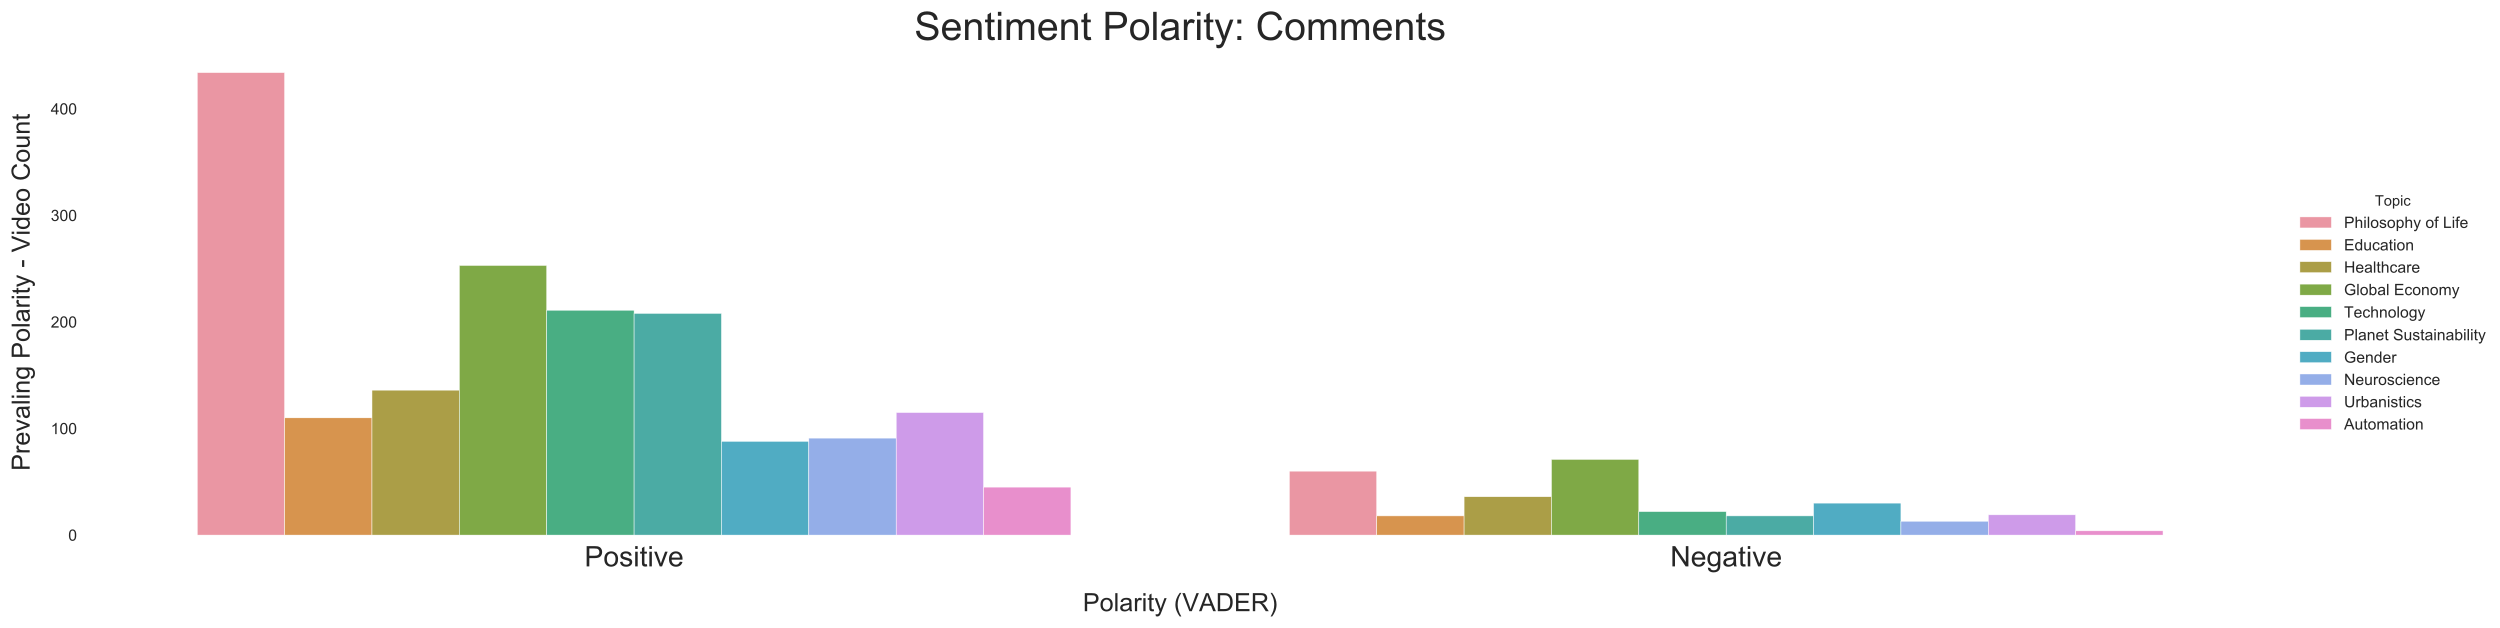 <?xml version="1.0" encoding="utf-8" standalone="no"?>
<!DOCTYPE svg PUBLIC "-//W3C//DTD SVG 1.1//EN"
  "http://www.w3.org/Graphics/SVG/1.1/DTD/svg11.dtd">
<!-- Created with matplotlib (https://matplotlib.org/) -->
<svg height="398.64pt" version="1.1" viewBox="0 0 1587.393 398.64" width="1587.393pt" xmlns="http://www.w3.org/2000/svg" xmlns:xlink="http://www.w3.org/1999/xlink">
 <defs>
  <style type="text/css">
*{stroke-linecap:butt;stroke-linejoin:round;}
  </style>
 </defs>
 <g id="figure_1">
  <g id="patch_1">
   <path d="M 0 398.64 
L 1587.393 398.64 
L 1587.393 0 
L 0 0 
z
" style="fill:#ffffff;"/>
  </g>
  <g id="axes_1">
   <g id="patch_2">
    <path d="M 55.898 339.752 
L 1442.775 339.752 
L 1442.775 31.399 
L 55.898 31.399 
z
" style="fill:#ffffff;"/>
   </g>
   <g id="matplotlib.axis_1">
    <g id="xtick_1">
     <g id="text_1">
      <!-- Positive -->
      <defs>
       <path d="M 7.719 0 
L 7.719 71.578 
L 34.719 71.578 
Q 41.844 71.578 45.609 70.906 
Q 50.875 70.016 54.438 67.547 
Q 58.016 65.094 60.188 60.641 
Q 62.359 56.203 62.359 50.875 
Q 62.359 41.75 56.547 35.422 
Q 50.734 29.109 35.547 29.109 
L 17.188 29.109 
L 17.188 0 
z
M 17.188 37.547 
L 35.688 37.547 
Q 44.875 37.547 48.734 40.969 
Q 52.594 44.391 52.594 50.594 
Q 52.594 55.078 50.312 58.266 
Q 48.047 61.469 44.344 62.5 
Q 41.938 63.141 35.5 63.141 
L 17.188 63.141 
z
" id="ArialMT-80"/>
       <path d="M 3.328 25.922 
Q 3.328 40.328 11.328 47.266 
Q 18.016 53.031 27.641 53.031 
Q 38.328 53.031 45.109 46.016 
Q 51.906 39.016 51.906 26.656 
Q 51.906 16.656 48.906 10.906 
Q 45.906 5.172 40.156 2 
Q 34.422 -1.172 27.641 -1.172 
Q 16.75 -1.172 10.031 5.812 
Q 3.328 12.797 3.328 25.922 
z
M 12.359 25.922 
Q 12.359 15.969 16.703 11.016 
Q 21.047 6.062 27.641 6.062 
Q 34.188 6.062 38.531 11.031 
Q 42.875 16.016 42.875 26.219 
Q 42.875 35.844 38.5 40.797 
Q 34.125 45.75 27.641 45.75 
Q 21.047 45.75 16.703 40.812 
Q 12.359 35.891 12.359 25.922 
z
" id="ArialMT-111"/>
       <path d="M 3.078 15.484 
L 11.766 16.844 
Q 12.5 11.625 15.844 8.844 
Q 19.188 6.062 25.203 6.062 
Q 31.25 6.062 34.172 8.516 
Q 37.109 10.984 37.109 14.312 
Q 37.109 17.281 34.516 19 
Q 32.719 20.172 25.531 21.969 
Q 15.875 24.422 12.141 26.203 
Q 8.406 27.984 6.469 31.125 
Q 4.547 34.281 4.547 38.094 
Q 4.547 41.547 6.125 44.5 
Q 7.719 47.469 10.453 49.422 
Q 12.5 50.922 16.031 51.969 
Q 19.578 53.031 23.641 53.031 
Q 29.734 53.031 34.344 51.266 
Q 38.969 49.516 41.156 46.5 
Q 43.359 43.5 44.188 38.484 
L 35.594 37.312 
Q 35.016 41.312 32.203 43.547 
Q 29.391 45.797 24.266 45.797 
Q 18.219 45.797 15.625 43.797 
Q 13.031 41.797 13.031 39.109 
Q 13.031 37.406 14.109 36.031 
Q 15.188 34.625 17.484 33.688 
Q 18.797 33.203 25.25 31.453 
Q 34.578 28.953 38.25 27.359 
Q 41.938 25.781 44.031 22.75 
Q 46.141 19.734 46.141 15.234 
Q 46.141 10.844 43.578 6.953 
Q 41.016 3.078 36.172 0.953 
Q 31.344 -1.172 25.25 -1.172 
Q 15.141 -1.172 9.844 3.031 
Q 4.547 7.234 3.078 15.484 
z
" id="ArialMT-115"/>
       <path d="M 6.641 61.469 
L 6.641 71.578 
L 15.438 71.578 
L 15.438 61.469 
z
M 6.641 0 
L 6.641 51.859 
L 15.438 51.859 
L 15.438 0 
z
" id="ArialMT-105"/>
       <path d="M 25.781 7.859 
L 27.047 0.094 
Q 23.344 -0.688 20.406 -0.688 
Q 15.625 -0.688 12.984 0.828 
Q 10.359 2.344 9.281 4.812 
Q 8.203 7.281 8.203 15.188 
L 8.203 45.016 
L 1.766 45.016 
L 1.766 51.859 
L 8.203 51.859 
L 8.203 64.703 
L 16.938 69.969 
L 16.938 51.859 
L 25.781 51.859 
L 25.781 45.016 
L 16.938 45.016 
L 16.938 14.703 
Q 16.938 10.938 17.406 9.859 
Q 17.875 8.797 18.922 8.156 
Q 19.969 7.516 21.922 7.516 
Q 23.391 7.516 25.781 7.859 
z
" id="ArialMT-116"/>
       <path d="M 21 0 
L 1.266 51.859 
L 10.547 51.859 
L 21.688 20.797 
Q 23.484 15.766 25 10.359 
Q 26.172 14.453 28.266 20.219 
L 39.797 51.859 
L 48.828 51.859 
L 29.203 0 
z
" id="ArialMT-118"/>
       <path d="M 42.094 16.703 
L 51.172 15.578 
Q 49.031 7.625 43.219 3.219 
Q 37.406 -1.172 28.375 -1.172 
Q 17 -1.172 10.328 5.828 
Q 3.656 12.844 3.656 25.484 
Q 3.656 38.578 10.391 45.797 
Q 17.141 53.031 27.875 53.031 
Q 38.281 53.031 44.875 45.953 
Q 51.469 38.875 51.469 26.031 
Q 51.469 25.25 51.422 23.688 
L 12.75 23.688 
Q 13.234 15.141 17.578 10.594 
Q 21.922 6.062 28.422 6.062 
Q 33.25 6.062 36.672 8.594 
Q 40.094 11.141 42.094 16.703 
z
M 13.234 30.906 
L 42.188 30.906 
Q 41.609 37.453 38.875 40.719 
Q 34.672 45.797 27.984 45.797 
Q 21.922 45.797 17.797 41.75 
Q 13.672 37.703 13.234 30.906 
z
" id="ArialMT-101"/>
      </defs>
      <g style="fill:#262626;" transform="translate(371.105 359.636)scale(0.18 -0.18)">
       <use xlink:href="#ArialMT-80"/>
       <use x="66.699" xlink:href="#ArialMT-111"/>
       <use x="122.314" xlink:href="#ArialMT-115"/>
       <use x="172.314" xlink:href="#ArialMT-105"/>
       <use x="194.531" xlink:href="#ArialMT-116"/>
       <use x="222.314" xlink:href="#ArialMT-105"/>
       <use x="244.531" xlink:href="#ArialMT-118"/>
       <use x="294.531" xlink:href="#ArialMT-101"/>
      </g>
     </g>
    </g>
    <g id="xtick_2">
     <g id="text_2">
      <!-- Negative -->
      <defs>
       <path d="M 7.625 0 
L 7.625 71.578 
L 17.328 71.578 
L 54.938 15.375 
L 54.938 71.578 
L 64.016 71.578 
L 64.016 0 
L 54.297 0 
L 16.703 56.25 
L 16.703 0 
z
" id="ArialMT-78"/>
       <path d="M 4.984 -4.297 
L 13.531 -5.562 
Q 14.062 -9.516 16.5 -11.328 
Q 19.781 -13.766 25.438 -13.766 
Q 31.547 -13.766 34.859 -11.328 
Q 38.188 -8.891 39.359 -4.5 
Q 40.047 -1.812 39.984 6.781 
Q 34.234 0 25.641 0 
Q 14.938 0 9.078 7.719 
Q 3.219 15.438 3.219 26.219 
Q 3.219 33.641 5.906 39.906 
Q 8.594 46.188 13.688 49.609 
Q 18.797 53.031 25.688 53.031 
Q 34.859 53.031 40.828 45.609 
L 40.828 51.859 
L 48.922 51.859 
L 48.922 7.031 
Q 48.922 -5.078 46.453 -10.125 
Q 44 -15.188 38.641 -18.109 
Q 33.297 -21.047 25.484 -21.047 
Q 16.219 -21.047 10.5 -16.875 
Q 4.781 -12.703 4.984 -4.297 
z
M 12.25 26.859 
Q 12.25 16.656 16.297 11.969 
Q 20.359 7.281 26.469 7.281 
Q 32.516 7.281 36.609 11.938 
Q 40.719 16.609 40.719 26.562 
Q 40.719 36.078 36.5 40.906 
Q 32.281 45.75 26.312 45.75 
Q 20.453 45.75 16.344 40.984 
Q 12.25 36.234 12.25 26.859 
z
" id="ArialMT-103"/>
       <path d="M 40.438 6.391 
Q 35.547 2.25 31.031 0.531 
Q 26.516 -1.172 21.344 -1.172 
Q 12.797 -1.172 8.203 3 
Q 3.609 7.172 3.609 13.672 
Q 3.609 17.484 5.344 20.625 
Q 7.078 23.781 9.891 25.688 
Q 12.703 27.594 16.219 28.562 
Q 18.797 29.25 24.031 29.891 
Q 34.672 31.156 39.703 32.906 
Q 39.75 34.719 39.75 35.203 
Q 39.75 40.578 37.25 42.781 
Q 33.891 45.75 27.25 45.75 
Q 21.047 45.75 18.094 43.578 
Q 15.141 41.406 13.719 35.891 
L 5.125 37.062 
Q 6.297 42.578 8.984 45.969 
Q 11.672 49.359 16.75 51.188 
Q 21.828 53.031 28.516 53.031 
Q 35.156 53.031 39.297 51.469 
Q 43.453 49.906 45.406 47.531 
Q 47.359 45.172 48.141 41.547 
Q 48.578 39.312 48.578 33.453 
L 48.578 21.734 
Q 48.578 9.469 49.141 6.219 
Q 49.703 2.984 51.375 0 
L 42.188 0 
Q 40.828 2.734 40.438 6.391 
z
M 39.703 26.031 
Q 34.906 24.078 25.344 22.703 
Q 19.922 21.922 17.672 20.938 
Q 15.438 19.969 14.203 18.094 
Q 12.984 16.219 12.984 13.922 
Q 12.984 10.406 15.641 8.062 
Q 18.312 5.719 23.438 5.719 
Q 28.516 5.719 32.469 7.938 
Q 36.422 10.156 38.281 14.016 
Q 39.703 17 39.703 22.797 
z
" id="ArialMT-97"/>
      </defs>
      <g style="fill:#262626;" transform="translate(1060.537 359.636)scale(0.18 -0.18)">
       <use xlink:href="#ArialMT-78"/>
       <use x="72.217" xlink:href="#ArialMT-101"/>
       <use x="127.832" xlink:href="#ArialMT-103"/>
       <use x="183.447" xlink:href="#ArialMT-97"/>
       <use x="239.062" xlink:href="#ArialMT-116"/>
       <use x="266.846" xlink:href="#ArialMT-105"/>
       <use x="289.062" xlink:href="#ArialMT-118"/>
       <use x="339.062" xlink:href="#ArialMT-101"/>
      </g>
     </g>
    </g>
    <g id="text_3">
     <!-- Polarity (VADER) -->
     <defs>
      <path d="M 6.391 0 
L 6.391 71.578 
L 15.188 71.578 
L 15.188 0 
z
" id="ArialMT-108"/>
      <path d="M 6.5 0 
L 6.5 51.859 
L 14.406 51.859 
L 14.406 44 
Q 17.438 49.516 20 51.266 
Q 22.562 53.031 25.641 53.031 
Q 30.078 53.031 34.672 50.203 
L 31.641 42.047 
Q 28.422 43.953 25.203 43.953 
Q 22.312 43.953 20.016 42.219 
Q 17.719 40.484 16.75 37.406 
Q 15.281 32.719 15.281 27.156 
L 15.281 0 
z
" id="ArialMT-114"/>
      <path d="M 6.203 -19.969 
L 5.219 -11.719 
Q 8.109 -12.5 10.25 -12.5 
Q 13.188 -12.5 14.938 -11.516 
Q 16.703 -10.547 17.828 -8.797 
Q 18.656 -7.469 20.516 -2.25 
Q 20.75 -1.516 21.297 -0.094 
L 1.609 51.859 
L 11.078 51.859 
L 21.875 21.828 
Q 23.969 16.109 25.641 9.812 
Q 27.156 15.875 29.25 21.625 
L 40.328 51.859 
L 49.125 51.859 
L 29.391 -0.875 
Q 26.219 -9.422 24.469 -12.641 
Q 22.125 -17 19.094 -19.016 
Q 16.062 -21.047 11.859 -21.047 
Q 9.328 -21.047 6.203 -19.969 
z
" id="ArialMT-121"/>
      <path id="ArialMT-32"/>
      <path d="M 23.391 -21.047 
Q 16.109 -11.859 11.078 0.438 
Q 6.062 12.75 6.062 25.922 
Q 6.062 37.547 9.812 48.188 
Q 14.203 60.547 23.391 72.797 
L 29.688 72.797 
Q 23.781 62.641 21.875 58.297 
Q 18.891 51.562 17.188 44.234 
Q 15.094 35.109 15.094 25.875 
Q 15.094 2.391 29.688 -21.047 
z
" id="ArialMT-40"/>
      <path d="M 28.172 0 
L 0.438 71.578 
L 10.688 71.578 
L 29.297 19.578 
Q 31.547 13.328 33.062 7.859 
Q 34.719 13.719 36.922 19.578 
L 56.25 71.578 
L 65.922 71.578 
L 37.891 0 
z
" id="ArialMT-86"/>
      <path d="M -0.141 0 
L 27.344 71.578 
L 37.547 71.578 
L 66.844 0 
L 56.062 0 
L 47.703 21.688 
L 17.781 21.688 
L 9.906 0 
z
M 20.516 29.391 
L 44.781 29.391 
L 37.312 49.219 
Q 33.891 58.25 32.234 64.062 
Q 30.859 57.172 28.375 50.391 
z
" id="ArialMT-65"/>
      <path d="M 7.719 0 
L 7.719 71.578 
L 32.375 71.578 
Q 40.719 71.578 45.125 70.562 
Q 51.266 69.141 55.609 65.438 
Q 61.281 60.641 64.078 53.188 
Q 66.891 45.75 66.891 36.188 
Q 66.891 28.031 64.984 21.734 
Q 63.094 15.438 60.109 11.297 
Q 57.125 7.172 53.578 4.797 
Q 50.047 2.438 45.047 1.219 
Q 40.047 0 33.547 0 
z
M 17.188 8.453 
L 32.469 8.453 
Q 39.547 8.453 43.578 9.766 
Q 47.609 11.078 50 13.484 
Q 53.375 16.844 55.25 22.531 
Q 57.125 28.219 57.125 36.328 
Q 57.125 47.562 53.438 53.594 
Q 49.75 59.625 44.484 61.672 
Q 40.672 63.141 32.234 63.141 
L 17.188 63.141 
z
" id="ArialMT-68"/>
      <path d="M 7.906 0 
L 7.906 71.578 
L 59.672 71.578 
L 59.672 63.141 
L 17.391 63.141 
L 17.391 41.219 
L 56.984 41.219 
L 56.984 32.812 
L 17.391 32.812 
L 17.391 8.453 
L 61.328 8.453 
L 61.328 0 
z
" id="ArialMT-69"/>
      <path d="M 7.859 0 
L 7.859 71.578 
L 39.594 71.578 
Q 49.172 71.578 54.141 69.641 
Q 59.125 67.719 62.109 62.828 
Q 65.094 57.953 65.094 52.047 
Q 65.094 44.438 60.156 39.203 
Q 55.219 33.984 44.922 32.562 
Q 48.688 30.766 50.641 29 
Q 54.781 25.203 58.5 19.484 
L 70.953 0 
L 59.031 0 
L 49.562 14.891 
Q 45.406 21.344 42.719 24.75 
Q 40.047 28.172 37.922 29.531 
Q 35.797 30.906 33.594 31.453 
Q 31.984 31.781 28.328 31.781 
L 17.328 31.781 
L 17.328 0 
z
M 17.328 39.984 
L 37.703 39.984 
Q 44.188 39.984 47.844 41.328 
Q 51.516 42.672 53.422 45.625 
Q 55.328 48.578 55.328 52.047 
Q 55.328 57.125 51.641 60.391 
Q 47.953 63.672 39.984 63.672 
L 17.328 63.672 
z
" id="ArialMT-82"/>
      <path d="M 12.359 -21.047 
L 6.062 -21.047 
Q 20.656 2.391 20.656 25.875 
Q 20.656 35.062 18.562 44.094 
Q 16.891 51.422 13.922 58.156 
Q 12.016 62.547 6.062 72.797 
L 12.359 72.797 
Q 21.531 60.547 25.922 48.188 
Q 29.688 37.547 29.688 25.922 
Q 29.688 12.75 24.625 0.438 
Q 19.578 -11.859 12.359 -21.047 
z
" id="ArialMT-41"/>
     </defs>
     <g style="fill:#262626;" transform="translate(687.557 388.072)scale(0.16 -0.16)">
      <use xlink:href="#ArialMT-80"/>
      <use x="66.699" xlink:href="#ArialMT-111"/>
      <use x="122.314" xlink:href="#ArialMT-108"/>
      <use x="144.531" xlink:href="#ArialMT-97"/>
      <use x="200.146" xlink:href="#ArialMT-114"/>
      <use x="233.447" xlink:href="#ArialMT-105"/>
      <use x="255.664" xlink:href="#ArialMT-116"/>
      <use x="283.447" xlink:href="#ArialMT-121"/>
      <use x="333.447" xlink:href="#ArialMT-32"/>
      <use x="361.23" xlink:href="#ArialMT-40"/>
      <use x="394.531" xlink:href="#ArialMT-86"/>
      <use x="461.121" xlink:href="#ArialMT-65"/>
      <use x="527.82" xlink:href="#ArialMT-68"/>
      <use x="600.037" xlink:href="#ArialMT-69"/>
      <use x="666.736" xlink:href="#ArialMT-82"/>
      <use x="738.953" xlink:href="#ArialMT-41"/>
     </g>
    </g>
   </g>
   <g id="matplotlib.axis_2">
    <g id="ytick_1">
     <g id="text_4">
      <!-- 0 -->
      <defs>
       <path d="M 4.156 35.297 
Q 4.156 48 6.766 55.734 
Q 9.375 63.484 14.516 67.672 
Q 19.672 71.875 27.484 71.875 
Q 33.25 71.875 37.594 69.547 
Q 41.938 67.234 44.766 62.859 
Q 47.609 58.5 49.219 52.219 
Q 50.828 45.953 50.828 35.297 
Q 50.828 22.703 48.234 14.969 
Q 45.656 7.234 40.5 3 
Q 35.359 -1.219 27.484 -1.219 
Q 17.141 -1.219 11.234 6.203 
Q 4.156 15.141 4.156 35.297 
z
M 13.188 35.297 
Q 13.188 17.672 17.312 11.828 
Q 21.438 6 27.484 6 
Q 33.547 6 37.672 11.859 
Q 41.797 17.719 41.797 35.297 
Q 41.797 52.984 37.672 58.781 
Q 33.547 64.594 27.391 64.594 
Q 21.344 64.594 17.719 59.469 
Q 13.188 52.938 13.188 35.297 
z
" id="ArialMT-48"/>
      </defs>
      <g style="fill:#262626;" transform="translate(43.337 343.331)scale(0.1 -0.1)">
       <use xlink:href="#ArialMT-48"/>
      </g>
     </g>
    </g>
    <g id="ytick_2">
     <g id="text_5">
      <!-- 100 -->
      <defs>
       <path d="M 37.25 0 
L 28.469 0 
L 28.469 56 
Q 25.297 52.984 20.141 49.953 
Q 14.984 46.922 10.891 45.406 
L 10.891 53.906 
Q 18.266 57.375 23.781 62.297 
Q 29.297 67.234 31.594 71.875 
L 37.25 71.875 
z
" id="ArialMT-49"/>
      </defs>
      <g style="fill:#262626;" transform="translate(32.215 275.665)scale(0.1 -0.1)">
       <use xlink:href="#ArialMT-49"/>
       <use x="55.615" xlink:href="#ArialMT-48"/>
       <use x="111.23" xlink:href="#ArialMT-48"/>
      </g>
     </g>
    </g>
    <g id="ytick_3">
     <g id="text_6">
      <!-- 200 -->
      <defs>
       <path d="M 50.344 8.453 
L 50.344 0 
L 3.031 0 
Q 2.938 3.172 4.047 6.109 
Q 5.859 10.938 9.828 15.625 
Q 13.812 20.312 21.344 26.469 
Q 33.016 36.031 37.109 41.625 
Q 41.219 47.219 41.219 52.203 
Q 41.219 57.422 37.469 61 
Q 33.734 64.594 27.734 64.594 
Q 21.391 64.594 17.578 60.781 
Q 13.766 56.984 13.719 50.25 
L 4.688 51.172 
Q 5.609 61.281 11.656 66.578 
Q 17.719 71.875 27.938 71.875 
Q 38.234 71.875 44.234 66.156 
Q 50.25 60.453 50.25 52 
Q 50.25 47.703 48.484 43.547 
Q 46.734 39.406 42.656 34.812 
Q 38.578 30.219 29.109 22.219 
Q 21.188 15.578 18.938 13.203 
Q 16.703 10.844 15.234 8.453 
z
" id="ArialMT-50"/>
      </defs>
      <g style="fill:#262626;" transform="translate(32.215 208)scale(0.1 -0.1)">
       <use xlink:href="#ArialMT-50"/>
       <use x="55.615" xlink:href="#ArialMT-48"/>
       <use x="111.23" xlink:href="#ArialMT-48"/>
      </g>
     </g>
    </g>
    <g id="ytick_4">
     <g id="text_7">
      <!-- 300 -->
      <defs>
       <path d="M 4.203 18.891 
L 12.984 20.062 
Q 14.5 12.594 18.141 9.297 
Q 21.781 6 27 6 
Q 33.203 6 37.469 10.297 
Q 41.75 14.594 41.75 20.953 
Q 41.75 27 37.797 30.922 
Q 33.844 34.859 27.734 34.859 
Q 25.25 34.859 21.531 33.891 
L 22.516 41.609 
Q 23.391 41.5 23.922 41.5 
Q 29.547 41.5 34.031 44.422 
Q 38.531 47.359 38.531 53.469 
Q 38.531 58.297 35.25 61.469 
Q 31.984 64.656 26.812 64.656 
Q 21.688 64.656 18.266 61.422 
Q 14.844 58.203 13.875 51.766 
L 5.078 53.328 
Q 6.688 62.156 12.391 67.016 
Q 18.109 71.875 26.609 71.875 
Q 32.469 71.875 37.391 69.359 
Q 42.328 66.844 44.938 62.5 
Q 47.562 58.156 47.562 53.266 
Q 47.562 48.641 45.062 44.828 
Q 42.578 41.016 37.703 38.766 
Q 44.047 37.312 47.562 32.688 
Q 51.078 28.078 51.078 21.141 
Q 51.078 11.766 44.234 5.25 
Q 37.406 -1.266 26.953 -1.266 
Q 17.531 -1.266 11.297 4.344 
Q 5.078 9.969 4.203 18.891 
z
" id="ArialMT-51"/>
      </defs>
      <g style="fill:#262626;" transform="translate(32.215 140.334)scale(0.1 -0.1)">
       <use xlink:href="#ArialMT-51"/>
       <use x="55.615" xlink:href="#ArialMT-48"/>
       <use x="111.23" xlink:href="#ArialMT-48"/>
      </g>
     </g>
    </g>
    <g id="ytick_5">
     <g id="text_8">
      <!-- 400 -->
      <defs>
       <path d="M 32.328 0 
L 32.328 17.141 
L 1.266 17.141 
L 1.266 25.203 
L 33.938 71.578 
L 41.109 71.578 
L 41.109 25.203 
L 50.781 25.203 
L 50.781 17.141 
L 41.109 17.141 
L 41.109 0 
z
M 32.328 25.203 
L 32.328 57.469 
L 9.906 25.203 
z
" id="ArialMT-52"/>
      </defs>
      <g style="fill:#262626;" transform="translate(32.215 72.668)scale(0.1 -0.1)">
       <use xlink:href="#ArialMT-52"/>
       <use x="55.615" xlink:href="#ArialMT-48"/>
       <use x="111.23" xlink:href="#ArialMT-48"/>
      </g>
     </g>
    </g>
    <g id="text_9">
     <!-- Prevaling Polarity - Video Count -->
     <defs>
      <path d="M 6.594 0 
L 6.594 51.859 
L 14.5 51.859 
L 14.5 44.484 
Q 20.219 53.031 31 53.031 
Q 35.688 53.031 39.625 51.344 
Q 43.562 49.656 45.516 46.922 
Q 47.469 44.188 48.25 40.438 
Q 48.734 37.984 48.734 31.891 
L 48.734 0 
L 39.938 0 
L 39.938 31.547 
Q 39.938 36.922 38.906 39.578 
Q 37.891 42.234 35.281 43.812 
Q 32.672 45.406 29.156 45.406 
Q 23.531 45.406 19.453 41.844 
Q 15.375 38.281 15.375 28.328 
L 15.375 0 
z
" id="ArialMT-110"/>
      <path d="M 3.172 21.484 
L 3.172 30.328 
L 30.172 30.328 
L 30.172 21.484 
z
" id="ArialMT-45"/>
      <path d="M 40.234 0 
L 40.234 6.547 
Q 35.297 -1.172 25.734 -1.172 
Q 19.531 -1.172 14.328 2.25 
Q 9.125 5.672 6.266 11.797 
Q 3.422 17.922 3.422 25.875 
Q 3.422 33.641 6 39.969 
Q 8.594 46.297 13.766 49.656 
Q 18.953 53.031 25.344 53.031 
Q 30.031 53.031 33.688 51.047 
Q 37.359 49.078 39.656 45.906 
L 39.656 71.578 
L 48.391 71.578 
L 48.391 0 
z
M 12.453 25.875 
Q 12.453 15.922 16.641 10.984 
Q 20.844 6.062 26.562 6.062 
Q 32.328 6.062 36.344 10.766 
Q 40.375 15.484 40.375 25.141 
Q 40.375 35.797 36.266 40.766 
Q 32.172 45.75 26.172 45.75 
Q 20.312 45.75 16.375 40.969 
Q 12.453 36.188 12.453 25.875 
z
" id="ArialMT-100"/>
      <path d="M 58.797 25.094 
L 68.266 22.703 
Q 65.281 11.031 57.547 4.906 
Q 49.812 -1.219 38.625 -1.219 
Q 27.047 -1.219 19.797 3.484 
Q 12.547 8.203 8.766 17.141 
Q 4.984 26.078 4.984 36.328 
Q 4.984 47.516 9.25 55.828 
Q 13.531 64.156 21.406 68.469 
Q 29.297 72.797 38.766 72.797 
Q 49.516 72.797 56.828 67.328 
Q 64.156 61.859 67.047 51.953 
L 57.719 49.75 
Q 55.219 57.562 50.484 61.125 
Q 45.75 64.703 38.578 64.703 
Q 30.328 64.703 24.781 60.734 
Q 19.234 56.781 16.984 50.109 
Q 14.75 43.453 14.75 36.375 
Q 14.75 27.25 17.406 20.438 
Q 20.062 13.625 25.672 10.25 
Q 31.297 6.891 37.844 6.891 
Q 45.797 6.891 51.312 11.469 
Q 56.844 16.062 58.797 25.094 
z
" id="ArialMT-67"/>
      <path d="M 40.578 0 
L 40.578 7.625 
Q 34.516 -1.172 24.125 -1.172 
Q 19.531 -1.172 15.547 0.578 
Q 11.578 2.344 9.641 5 
Q 7.719 7.672 6.938 11.531 
Q 6.391 14.109 6.391 19.734 
L 6.391 51.859 
L 15.188 51.859 
L 15.188 23.094 
Q 15.188 16.219 15.719 13.812 
Q 16.547 10.359 19.234 8.375 
Q 21.922 6.391 25.875 6.391 
Q 29.828 6.391 33.297 8.422 
Q 36.766 10.453 38.203 13.938 
Q 39.656 17.438 39.656 24.078 
L 39.656 51.859 
L 48.438 51.859 
L 48.438 0 
z
" id="ArialMT-117"/>
     </defs>
     <g style="fill:#262626;" transform="translate(18.848 298.96)rotate(-90)scale(0.16 -0.16)">
      <use xlink:href="#ArialMT-80"/>
      <use x="66.699" xlink:href="#ArialMT-114"/>
      <use x="100" xlink:href="#ArialMT-101"/>
      <use x="155.615" xlink:href="#ArialMT-118"/>
      <use x="205.615" xlink:href="#ArialMT-97"/>
      <use x="261.23" xlink:href="#ArialMT-108"/>
      <use x="283.447" xlink:href="#ArialMT-105"/>
      <use x="305.664" xlink:href="#ArialMT-110"/>
      <use x="361.279" xlink:href="#ArialMT-103"/>
      <use x="416.895" xlink:href="#ArialMT-32"/>
      <use x="444.678" xlink:href="#ArialMT-80"/>
      <use x="511.377" xlink:href="#ArialMT-111"/>
      <use x="566.992" xlink:href="#ArialMT-108"/>
      <use x="589.209" xlink:href="#ArialMT-97"/>
      <use x="644.824" xlink:href="#ArialMT-114"/>
      <use x="678.125" xlink:href="#ArialMT-105"/>
      <use x="700.342" xlink:href="#ArialMT-116"/>
      <use x="728.125" xlink:href="#ArialMT-121"/>
      <use x="778.125" xlink:href="#ArialMT-32"/>
      <use x="805.908" xlink:href="#ArialMT-45"/>
      <use x="839.209" xlink:href="#ArialMT-32"/>
      <use x="866.992" xlink:href="#ArialMT-86"/>
      <use x="933.676" xlink:href="#ArialMT-105"/>
      <use x="955.893" xlink:href="#ArialMT-100"/>
      <use x="1011.508" xlink:href="#ArialMT-101"/>
      <use x="1067.123" xlink:href="#ArialMT-111"/>
      <use x="1122.738" xlink:href="#ArialMT-32"/>
      <use x="1150.521" xlink:href="#ArialMT-67"/>
      <use x="1222.738" xlink:href="#ArialMT-111"/>
      <use x="1278.354" xlink:href="#ArialMT-117"/>
      <use x="1333.969" xlink:href="#ArialMT-110"/>
      <use x="1389.584" xlink:href="#ArialMT-116"/>
     </g>
    </g>
   </g>
   <g id="patch_3">
    <path clip-path="url(#p897b9037c4)" d="M 125.242 339.752 
L 180.717 339.752 
L 180.717 46.083 
L 125.242 46.083 
z
" style="fill:#ea96a3;stroke:#ffffff;stroke-linejoin:miter;stroke-width:0.3;"/>
   </g>
   <g id="patch_4">
    <path clip-path="url(#p897b9037c4)" d="M 818.68 339.752 
L 874.155 339.752 
L 874.155 299.153 
L 818.68 299.153 
z
" style="fill:#ea96a3;stroke:#ffffff;stroke-linejoin:miter;stroke-width:0.3;"/>
   </g>
   <g id="patch_5">
    <path clip-path="url(#p897b9037c4)" d="M 180.717 339.752 
L 236.192 339.752 
L 236.192 265.32 
L 180.717 265.32 
z
" style="fill:#d7944e;stroke:#ffffff;stroke-linejoin:miter;stroke-width:0.3;"/>
   </g>
   <g id="patch_6">
    <path clip-path="url(#p897b9037c4)" d="M 874.155 339.752 
L 929.631 339.752 
L 929.631 327.572 
L 874.155 327.572 
z
" style="fill:#d7944e;stroke:#ffffff;stroke-linejoin:miter;stroke-width:0.3;"/>
   </g>
   <g id="patch_7">
    <path clip-path="url(#p897b9037c4)" d="M 236.192 339.752 
L 291.667 339.752 
L 291.667 247.727 
L 236.192 247.727 
z
" style="fill:#ab9e47;stroke:#ffffff;stroke-linejoin:miter;stroke-width:0.3;"/>
   </g>
   <g id="patch_8">
    <path clip-path="url(#p897b9037c4)" d="M 929.631 339.752 
L 985.106 339.752 
L 985.106 315.393 
L 929.631 315.393 
z
" style="fill:#ab9e47;stroke:#ffffff;stroke-linejoin:miter;stroke-width:0.3;"/>
   </g>
   <g id="patch_9">
    <path clip-path="url(#p897b9037c4)" d="M 291.667 339.752 
L 347.142 339.752 
L 347.142 168.558 
L 291.667 168.558 
z
" style="fill:#7fa946;stroke:#ffffff;stroke-linejoin:miter;stroke-width:0.3;"/>
   </g>
   <g id="patch_10">
    <path clip-path="url(#p897b9037c4)" d="M 985.106 339.752 
L 1040.581 339.752 
L 1040.581 291.71 
L 985.106 291.71 
z
" style="fill:#7fa946;stroke:#ffffff;stroke-linejoin:miter;stroke-width:0.3;"/>
   </g>
   <g id="patch_11">
    <path clip-path="url(#p897b9037c4)" d="M 347.142 339.752 
L 402.617 339.752 
L 402.617 196.977 
L 347.142 196.977 
z
" style="fill:#49ae83;stroke:#ffffff;stroke-linejoin:miter;stroke-width:0.3;"/>
   </g>
   <g id="patch_12">
    <path clip-path="url(#p897b9037c4)" d="M 1040.581 339.752 
L 1096.056 339.752 
L 1096.056 324.866 
L 1040.581 324.866 
z
" style="fill:#49ae83;stroke:#ffffff;stroke-linejoin:miter;stroke-width:0.3;"/>
   </g>
   <g id="patch_13">
    <path clip-path="url(#p897b9037c4)" d="M 402.617 339.752 
L 458.092 339.752 
L 458.092 199.007 
L 402.617 199.007 
z
" style="fill:#4baba4;stroke:#ffffff;stroke-linejoin:miter;stroke-width:0.3;"/>
   </g>
   <g id="patch_14">
    <path clip-path="url(#p897b9037c4)" d="M 1096.056 339.752 
L 1151.531 339.752 
L 1151.531 327.572 
L 1096.056 327.572 
z
" style="fill:#4baba4;stroke:#ffffff;stroke-linejoin:miter;stroke-width:0.3;"/>
   </g>
   <g id="patch_15">
    <path clip-path="url(#p897b9037c4)" d="M 458.092 339.752 
L 513.567 339.752 
L 513.567 280.206 
L 458.092 280.206 
z
" style="fill:#50acc3;stroke:#ffffff;stroke-linejoin:miter;stroke-width:0.3;"/>
   </g>
   <g id="patch_16">
    <path clip-path="url(#p897b9037c4)" d="M 1151.531 339.752 
L 1207.006 339.752 
L 1207.006 319.453 
L 1151.531 319.453 
z
" style="fill:#50acc3;stroke:#ffffff;stroke-linejoin:miter;stroke-width:0.3;"/>
   </g>
   <g id="patch_17">
    <path clip-path="url(#p897b9037c4)" d="M 513.567 339.752 
L 569.042 339.752 
L 569.042 278.176 
L 513.567 278.176 
z
" style="fill:#94aee8;stroke:#ffffff;stroke-linejoin:miter;stroke-width:0.3;"/>
   </g>
   <g id="patch_18">
    <path clip-path="url(#p897b9037c4)" d="M 1207.006 339.752 
L 1262.481 339.752 
L 1262.481 330.956 
L 1207.006 330.956 
z
" style="fill:#94aee8;stroke:#ffffff;stroke-linejoin:miter;stroke-width:0.3;"/>
   </g>
   <g id="patch_19">
    <path clip-path="url(#p897b9037c4)" d="M 569.042 339.752 
L 624.518 339.752 
L 624.518 261.937 
L 569.042 261.937 
z
" style="fill:#ce9be9;stroke:#ffffff;stroke-linejoin:miter;stroke-width:0.3;"/>
   </g>
   <g id="patch_20">
    <path clip-path="url(#p897b9037c4)" d="M 1262.481 339.752 
L 1317.956 339.752 
L 1317.956 326.896 
L 1262.481 326.896 
z
" style="fill:#ce9be9;stroke:#ffffff;stroke-linejoin:miter;stroke-width:0.3;"/>
   </g>
   <g id="patch_21">
    <path clip-path="url(#p897b9037c4)" d="M 624.518 339.752 
L 679.993 339.752 
L 679.993 309.303 
L 624.518 309.303 
z
" style="fill:#e88fcc;stroke:#ffffff;stroke-linejoin:miter;stroke-width:0.3;"/>
   </g>
   <g id="patch_22">
    <path clip-path="url(#p897b9037c4)" d="M 1317.956 339.752 
L 1373.431 339.752 
L 1373.431 337.046 
L 1317.956 337.046 
z
" style="fill:#e88fcc;stroke:#ffffff;stroke-linejoin:miter;stroke-width:0.3;"/>
   </g>
   <g id="patch_23">
    <path d="M 55.898 339.752 
L 55.898 31.399 
" style="fill:none;"/>
   </g>
   <g id="patch_24">
    <path d="M 55.898 339.752 
L 1442.775 339.752 
" style="fill:none;"/>
   </g>
   <g id="text_10">
    <!-- Sentiment Polarity: Comments -->
    <defs>
     <path d="M 4.5 23 
L 13.422 23.781 
Q 14.062 18.406 16.375 14.969 
Q 18.703 11.531 23.578 9.406 
Q 28.469 7.281 34.578 7.281 
Q 39.984 7.281 44.141 8.891 
Q 48.297 10.5 50.312 13.297 
Q 52.344 16.109 52.344 19.438 
Q 52.344 22.797 50.391 25.312 
Q 48.438 27.828 43.953 29.547 
Q 41.062 30.672 31.203 33.031 
Q 21.344 35.406 17.391 37.5 
Q 12.25 40.188 9.734 44.156 
Q 7.234 48.141 7.234 53.078 
Q 7.234 58.5 10.297 63.203 
Q 13.375 67.922 19.281 70.359 
Q 25.203 72.797 32.422 72.797 
Q 40.375 72.797 46.453 70.234 
Q 52.547 67.672 55.812 62.688 
Q 59.078 57.719 59.328 51.422 
L 50.25 50.734 
Q 49.516 57.516 45.281 60.984 
Q 41.062 64.453 32.812 64.453 
Q 24.219 64.453 20.281 61.297 
Q 16.359 58.156 16.359 53.719 
Q 16.359 49.859 19.141 47.359 
Q 21.875 44.875 33.422 42.266 
Q 44.969 39.656 49.266 37.703 
Q 55.516 34.812 58.484 30.391 
Q 61.469 25.984 61.469 20.219 
Q 61.469 14.5 58.203 9.438 
Q 54.938 4.391 48.797 1.578 
Q 42.672 -1.219 35.016 -1.219 
Q 25.297 -1.219 18.719 1.609 
Q 12.156 4.438 8.422 10.125 
Q 4.688 15.828 4.5 23 
z
" id="ArialMT-83"/>
     <path d="M 6.594 0 
L 6.594 51.859 
L 14.453 51.859 
L 14.453 44.578 
Q 16.891 48.391 20.938 50.703 
Q 25 53.031 30.172 53.031 
Q 35.938 53.031 39.625 50.641 
Q 43.312 48.25 44.828 43.953 
Q 50.984 53.031 60.844 53.031 
Q 68.562 53.031 72.703 48.75 
Q 76.859 44.484 76.859 35.594 
L 76.859 0 
L 68.109 0 
L 68.109 32.672 
Q 68.109 37.938 67.25 40.25 
Q 66.406 42.578 64.156 43.984 
Q 61.922 45.406 58.891 45.406 
Q 53.422 45.406 49.797 41.766 
Q 46.188 38.141 46.188 30.125 
L 46.188 0 
L 37.406 0 
L 37.406 33.688 
Q 37.406 39.547 35.25 42.469 
Q 33.109 45.406 28.219 45.406 
Q 24.516 45.406 21.359 43.453 
Q 18.219 41.5 16.797 37.734 
Q 15.375 33.984 15.375 26.906 
L 15.375 0 
z
" id="ArialMT-109"/>
     <path d="M 9.031 41.844 
L 9.031 51.859 
L 19.047 51.859 
L 19.047 41.844 
z
M 9.031 0 
L 9.031 10.016 
L 19.047 10.016 
L 19.047 0 
z
" id="ArialMT-58"/>
    </defs>
    <g style="fill:#262626;" transform="translate(580.534 25.399)scale(0.25 -0.25)">
     <use xlink:href="#ArialMT-83"/>
     <use x="66.699" xlink:href="#ArialMT-101"/>
     <use x="122.314" xlink:href="#ArialMT-110"/>
     <use x="177.93" xlink:href="#ArialMT-116"/>
     <use x="205.713" xlink:href="#ArialMT-105"/>
     <use x="227.93" xlink:href="#ArialMT-109"/>
     <use x="311.23" xlink:href="#ArialMT-101"/>
     <use x="366.846" xlink:href="#ArialMT-110"/>
     <use x="422.461" xlink:href="#ArialMT-116"/>
     <use x="450.244" xlink:href="#ArialMT-32"/>
     <use x="478.027" xlink:href="#ArialMT-80"/>
     <use x="544.727" xlink:href="#ArialMT-111"/>
     <use x="600.342" xlink:href="#ArialMT-108"/>
     <use x="622.559" xlink:href="#ArialMT-97"/>
     <use x="678.174" xlink:href="#ArialMT-114"/>
     <use x="711.475" xlink:href="#ArialMT-105"/>
     <use x="733.691" xlink:href="#ArialMT-116"/>
     <use x="761.475" xlink:href="#ArialMT-121"/>
     <use x="811.475" xlink:href="#ArialMT-58"/>
     <use x="839.258" xlink:href="#ArialMT-32"/>
     <use x="867.041" xlink:href="#ArialMT-67"/>
     <use x="939.258" xlink:href="#ArialMT-111"/>
     <use x="994.873" xlink:href="#ArialMT-109"/>
     <use x="1078.174" xlink:href="#ArialMT-109"/>
     <use x="1161.475" xlink:href="#ArialMT-101"/>
     <use x="1217.09" xlink:href="#ArialMT-110"/>
     <use x="1272.705" xlink:href="#ArialMT-116"/>
     <use x="1300.488" xlink:href="#ArialMT-115"/>
    </g>
   </g>
  </g>
  <g id="legend_1">
   <g id="text_11">
    <!-- Topic -->
    <defs>
     <path d="M 25.922 0 
L 25.922 63.141 
L 2.344 63.141 
L 2.344 71.578 
L 59.078 71.578 
L 59.078 63.141 
L 35.406 63.141 
L 35.406 0 
z
" id="ArialMT-84"/>
     <path d="M 6.594 -19.875 
L 6.594 51.859 
L 14.594 51.859 
L 14.594 45.125 
Q 17.438 49.078 21 51.047 
Q 24.562 53.031 29.641 53.031 
Q 36.281 53.031 41.359 49.609 
Q 46.438 46.188 49.016 39.953 
Q 51.609 33.734 51.609 26.312 
Q 51.609 18.359 48.75 11.984 
Q 45.906 5.609 40.453 2.219 
Q 35.016 -1.172 29 -1.172 
Q 24.609 -1.172 21.109 0.688 
Q 17.625 2.547 15.375 5.375 
L 15.375 -19.875 
z
M 14.547 25.641 
Q 14.547 15.625 18.594 10.844 
Q 22.656 6.062 28.422 6.062 
Q 34.281 6.062 38.453 11.016 
Q 42.625 15.969 42.625 26.375 
Q 42.625 36.281 38.547 41.203 
Q 34.469 46.141 28.812 46.141 
Q 23.188 46.141 18.859 40.891 
Q 14.547 35.641 14.547 25.641 
z
" id="ArialMT-112"/>
     <path d="M 40.438 19 
L 49.078 17.875 
Q 47.656 8.938 41.812 3.875 
Q 35.984 -1.172 27.484 -1.172 
Q 16.844 -1.172 10.375 5.781 
Q 3.906 12.75 3.906 25.734 
Q 3.906 34.125 6.688 40.422 
Q 9.469 46.734 15.156 49.875 
Q 20.844 53.031 27.547 53.031 
Q 35.984 53.031 41.359 48.75 
Q 46.734 44.484 48.25 36.625 
L 39.703 35.297 
Q 38.484 40.531 35.375 43.156 
Q 32.281 45.797 27.875 45.797 
Q 21.234 45.797 17.078 41.031 
Q 12.938 36.281 12.938 25.984 
Q 12.938 15.531 16.938 10.797 
Q 20.953 6.062 27.391 6.062 
Q 32.562 6.062 36.031 9.234 
Q 39.5 12.406 40.438 19 
z
" id="ArialMT-99"/>
    </defs>
    <g style="fill:#262626;" transform="translate(1507.945 130.593)scale(0.093 -0.093)">
     <use xlink:href="#ArialMT-84"/>
     <use x="60.912" xlink:href="#ArialMT-111"/>
     <use x="116.527" xlink:href="#ArialMT-112"/>
     <use x="172.143" xlink:href="#ArialMT-105"/>
     <use x="194.359" xlink:href="#ArialMT-99"/>
    </g>
   </g>
   <g id="patch_25">
    <path d="M 1460.343 144.731 
L 1480.343 144.731 
L 1480.343 137.731 
L 1460.343 137.731 
z
" style="fill:#ea96a3;stroke:#ffffff;stroke-linejoin:miter;stroke-width:0.3;"/>
   </g>
   <g id="text_12">
    <!-- Philosophy of Life -->
    <defs>
     <path d="M 6.594 0 
L 6.594 71.578 
L 15.375 71.578 
L 15.375 45.906 
Q 21.531 53.031 30.906 53.031 
Q 36.672 53.031 40.922 50.75 
Q 45.172 48.484 47 44.484 
Q 48.828 40.484 48.828 32.859 
L 48.828 0 
L 40.047 0 
L 40.047 32.859 
Q 40.047 39.453 37.188 42.453 
Q 34.328 45.453 29.109 45.453 
Q 25.203 45.453 21.75 43.422 
Q 18.312 41.406 16.844 37.938 
Q 15.375 34.469 15.375 28.375 
L 15.375 0 
z
" id="ArialMT-104"/>
     <path d="M 8.688 0 
L 8.688 45.016 
L 0.922 45.016 
L 0.922 51.859 
L 8.688 51.859 
L 8.688 57.375 
Q 8.688 62.594 9.625 65.141 
Q 10.891 68.562 14.078 70.672 
Q 17.281 72.797 23.047 72.797 
Q 26.766 72.797 31.25 71.922 
L 29.938 64.266 
Q 27.203 64.75 24.75 64.75 
Q 20.75 64.75 19.094 63.031 
Q 17.438 61.328 17.438 56.641 
L 17.438 51.859 
L 27.547 51.859 
L 27.547 45.016 
L 17.438 45.016 
L 17.438 0 
z
" id="ArialMT-102"/>
     <path d="M 7.328 0 
L 7.328 71.578 
L 16.797 71.578 
L 16.797 8.453 
L 52.047 8.453 
L 52.047 0 
z
" id="ArialMT-76"/>
    </defs>
    <g style="fill:#262626;" transform="translate(1488.343 144.731)scale(0.1 -0.1)">
     <use xlink:href="#ArialMT-80"/>
     <use x="66.699" xlink:href="#ArialMT-104"/>
     <use x="122.314" xlink:href="#ArialMT-105"/>
     <use x="144.531" xlink:href="#ArialMT-108"/>
     <use x="166.748" xlink:href="#ArialMT-111"/>
     <use x="222.363" xlink:href="#ArialMT-115"/>
     <use x="272.363" xlink:href="#ArialMT-111"/>
     <use x="327.979" xlink:href="#ArialMT-112"/>
     <use x="383.594" xlink:href="#ArialMT-104"/>
     <use x="439.209" xlink:href="#ArialMT-121"/>
     <use x="489.209" xlink:href="#ArialMT-32"/>
     <use x="516.992" xlink:href="#ArialMT-111"/>
     <use x="572.607" xlink:href="#ArialMT-102"/>
     <use x="600.391" xlink:href="#ArialMT-32"/>
     <use x="628.174" xlink:href="#ArialMT-76"/>
     <use x="683.789" xlink:href="#ArialMT-105"/>
     <use x="706.006" xlink:href="#ArialMT-102"/>
     <use x="733.789" xlink:href="#ArialMT-101"/>
    </g>
   </g>
   <g id="patch_26">
    <path d="M 1460.343 158.994 
L 1480.343 158.994 
L 1480.343 151.994 
L 1460.343 151.994 
z
" style="fill:#d7944e;stroke:#ffffff;stroke-linejoin:miter;stroke-width:0.3;"/>
   </g>
   <g id="text_13">
    <!-- Education -->
    <g style="fill:#262626;" transform="translate(1488.343 158.994)scale(0.1 -0.1)">
     <use xlink:href="#ArialMT-69"/>
     <use x="66.699" xlink:href="#ArialMT-100"/>
     <use x="122.314" xlink:href="#ArialMT-117"/>
     <use x="177.93" xlink:href="#ArialMT-99"/>
     <use x="227.93" xlink:href="#ArialMT-97"/>
     <use x="283.545" xlink:href="#ArialMT-116"/>
     <use x="311.328" xlink:href="#ArialMT-105"/>
     <use x="333.545" xlink:href="#ArialMT-111"/>
     <use x="389.16" xlink:href="#ArialMT-110"/>
    </g>
   </g>
   <g id="patch_27">
    <path d="M 1460.343 173.139 
L 1480.343 173.139 
L 1480.343 166.139 
L 1460.343 166.139 
z
" style="fill:#ab9e47;stroke:#ffffff;stroke-linejoin:miter;stroke-width:0.3;"/>
   </g>
   <g id="text_14">
    <!-- Healthcare -->
    <defs>
     <path d="M 8.016 0 
L 8.016 71.578 
L 17.484 71.578 
L 17.484 42.188 
L 54.688 42.188 
L 54.688 71.578 
L 64.156 71.578 
L 64.156 0 
L 54.688 0 
L 54.688 33.734 
L 17.484 33.734 
L 17.484 0 
z
" id="ArialMT-72"/>
    </defs>
    <g style="fill:#262626;" transform="translate(1488.343 173.139)scale(0.1 -0.1)">
     <use xlink:href="#ArialMT-72"/>
     <use x="72.217" xlink:href="#ArialMT-101"/>
     <use x="127.832" xlink:href="#ArialMT-97"/>
     <use x="183.447" xlink:href="#ArialMT-108"/>
     <use x="205.664" xlink:href="#ArialMT-116"/>
     <use x="233.447" xlink:href="#ArialMT-104"/>
     <use x="289.062" xlink:href="#ArialMT-99"/>
     <use x="339.062" xlink:href="#ArialMT-97"/>
     <use x="394.678" xlink:href="#ArialMT-114"/>
     <use x="427.979" xlink:href="#ArialMT-101"/>
    </g>
   </g>
   <g id="patch_28">
    <path d="M 1460.343 187.406 
L 1480.343 187.406 
L 1480.343 180.406 
L 1460.343 180.406 
z
" style="fill:#7fa946;stroke:#ffffff;stroke-linejoin:miter;stroke-width:0.3;"/>
   </g>
   <g id="text_15">
    <!-- Global Economy -->
    <defs>
     <path d="M 41.219 28.078 
L 41.219 36.469 
L 71.531 36.531 
L 71.531 9.969 
Q 64.547 4.391 57.125 1.578 
Q 49.703 -1.219 41.891 -1.219 
Q 31.344 -1.219 22.719 3.297 
Q 14.109 7.812 9.719 16.359 
Q 5.328 24.906 5.328 35.453 
Q 5.328 45.906 9.688 54.953 
Q 14.062 64.016 22.266 68.406 
Q 30.469 72.797 41.156 72.797 
Q 48.922 72.797 55.188 70.281 
Q 61.469 67.781 65.031 63.281 
Q 68.609 58.797 70.453 51.562 
L 61.922 49.219 
Q 60.297 54.688 57.906 57.812 
Q 55.516 60.938 51.062 62.812 
Q 46.625 64.703 41.219 64.703 
Q 34.719 64.703 29.984 62.719 
Q 25.25 60.75 22.344 57.516 
Q 19.438 54.297 17.828 50.438 
Q 15.094 43.797 15.094 36.031 
Q 15.094 26.469 18.391 20.016 
Q 21.688 13.578 27.984 10.453 
Q 34.281 7.328 41.359 7.328 
Q 47.516 7.328 53.375 9.688 
Q 59.234 12.062 62.25 14.75 
L 62.25 28.078 
z
" id="ArialMT-71"/>
     <path d="M 14.703 0 
L 6.547 0 
L 6.547 71.578 
L 15.328 71.578 
L 15.328 46.047 
Q 20.906 53.031 29.547 53.031 
Q 34.328 53.031 38.594 51.094 
Q 42.875 49.172 45.625 45.672 
Q 48.391 42.188 49.953 37.25 
Q 51.516 32.328 51.516 26.703 
Q 51.516 13.375 44.922 6.094 
Q 38.328 -1.172 29.109 -1.172 
Q 19.922 -1.172 14.703 6.5 
z
M 14.594 26.312 
Q 14.594 17 17.141 12.844 
Q 21.297 6.062 28.375 6.062 
Q 34.125 6.062 38.328 11.062 
Q 42.531 16.062 42.531 25.984 
Q 42.531 36.141 38.5 40.969 
Q 34.469 45.797 28.766 45.797 
Q 23 45.797 18.797 40.797 
Q 14.594 35.797 14.594 26.312 
z
" id="ArialMT-98"/>
    </defs>
    <g style="fill:#262626;" transform="translate(1488.343 187.406)scale(0.1 -0.1)">
     <use xlink:href="#ArialMT-71"/>
     <use x="77.783" xlink:href="#ArialMT-108"/>
     <use x="100" xlink:href="#ArialMT-111"/>
     <use x="155.615" xlink:href="#ArialMT-98"/>
     <use x="211.23" xlink:href="#ArialMT-97"/>
     <use x="266.846" xlink:href="#ArialMT-108"/>
     <use x="289.062" xlink:href="#ArialMT-32"/>
     <use x="316.846" xlink:href="#ArialMT-69"/>
     <use x="383.545" xlink:href="#ArialMT-99"/>
     <use x="433.545" xlink:href="#ArialMT-111"/>
     <use x="489.16" xlink:href="#ArialMT-110"/>
     <use x="544.775" xlink:href="#ArialMT-111"/>
     <use x="600.391" xlink:href="#ArialMT-109"/>
     <use x="683.691" xlink:href="#ArialMT-121"/>
    </g>
   </g>
   <g id="patch_29">
    <path d="M 1460.343 201.669 
L 1480.343 201.669 
L 1480.343 194.669 
L 1460.343 194.669 
z
" style="fill:#49ae83;stroke:#ffffff;stroke-linejoin:miter;stroke-width:0.3;"/>
   </g>
   <g id="text_16">
    <!-- Technology -->
    <g style="fill:#262626;" transform="translate(1488.343 201.669)scale(0.1 -0.1)">
     <use xlink:href="#ArialMT-84"/>
     <use x="60.912" xlink:href="#ArialMT-101"/>
     <use x="116.527" xlink:href="#ArialMT-99"/>
     <use x="166.527" xlink:href="#ArialMT-104"/>
     <use x="222.143" xlink:href="#ArialMT-110"/>
     <use x="277.758" xlink:href="#ArialMT-111"/>
     <use x="333.373" xlink:href="#ArialMT-108"/>
     <use x="355.59" xlink:href="#ArialMT-111"/>
     <use x="411.205" xlink:href="#ArialMT-103"/>
     <use x="466.82" xlink:href="#ArialMT-121"/>
    </g>
   </g>
   <g id="patch_30">
    <path d="M 1460.343 216.053 
L 1480.343 216.053 
L 1480.343 209.053 
L 1460.343 209.053 
z
" style="fill:#4baba4;stroke:#ffffff;stroke-linejoin:miter;stroke-width:0.3;"/>
   </g>
   <g id="text_17">
    <!-- Planet Sustainability -->
    <g style="fill:#262626;" transform="translate(1488.343 216.053)scale(0.1 -0.1)">
     <use xlink:href="#ArialMT-80"/>
     <use x="66.699" xlink:href="#ArialMT-108"/>
     <use x="88.916" xlink:href="#ArialMT-97"/>
     <use x="144.531" xlink:href="#ArialMT-110"/>
     <use x="200.146" xlink:href="#ArialMT-101"/>
     <use x="255.762" xlink:href="#ArialMT-116"/>
     <use x="283.545" xlink:href="#ArialMT-32"/>
     <use x="311.328" xlink:href="#ArialMT-83"/>
     <use x="378.027" xlink:href="#ArialMT-117"/>
     <use x="433.643" xlink:href="#ArialMT-115"/>
     <use x="483.643" xlink:href="#ArialMT-116"/>
     <use x="511.426" xlink:href="#ArialMT-97"/>
     <use x="567.041" xlink:href="#ArialMT-105"/>
     <use x="589.258" xlink:href="#ArialMT-110"/>
     <use x="644.873" xlink:href="#ArialMT-97"/>
     <use x="700.488" xlink:href="#ArialMT-98"/>
     <use x="756.104" xlink:href="#ArialMT-105"/>
     <use x="778.32" xlink:href="#ArialMT-108"/>
     <use x="800.537" xlink:href="#ArialMT-105"/>
     <use x="822.754" xlink:href="#ArialMT-116"/>
     <use x="850.537" xlink:href="#ArialMT-121"/>
    </g>
   </g>
   <g id="patch_31">
    <path d="M 1460.343 230.316 
L 1480.343 230.316 
L 1480.343 223.316 
L 1460.343 223.316 
z
" style="fill:#50acc3;stroke:#ffffff;stroke-linejoin:miter;stroke-width:0.3;"/>
   </g>
   <g id="text_18">
    <!-- Gender -->
    <g style="fill:#262626;" transform="translate(1488.343 230.316)scale(0.1 -0.1)">
     <use xlink:href="#ArialMT-71"/>
     <use x="77.783" xlink:href="#ArialMT-101"/>
     <use x="133.398" xlink:href="#ArialMT-110"/>
     <use x="189.014" xlink:href="#ArialMT-100"/>
     <use x="244.629" xlink:href="#ArialMT-101"/>
     <use x="300.244" xlink:href="#ArialMT-114"/>
    </g>
   </g>
   <g id="patch_32">
    <path d="M 1460.343 244.461 
L 1480.343 244.461 
L 1480.343 237.461 
L 1460.343 237.461 
z
" style="fill:#94aee8;stroke:#ffffff;stroke-linejoin:miter;stroke-width:0.3;"/>
   </g>
   <g id="text_19">
    <!-- Neuroscience -->
    <g style="fill:#262626;" transform="translate(1488.343 244.461)scale(0.1 -0.1)">
     <use xlink:href="#ArialMT-78"/>
     <use x="72.217" xlink:href="#ArialMT-101"/>
     <use x="127.832" xlink:href="#ArialMT-117"/>
     <use x="183.447" xlink:href="#ArialMT-114"/>
     <use x="216.748" xlink:href="#ArialMT-111"/>
     <use x="272.363" xlink:href="#ArialMT-115"/>
     <use x="322.363" xlink:href="#ArialMT-99"/>
     <use x="372.363" xlink:href="#ArialMT-105"/>
     <use x="394.58" xlink:href="#ArialMT-101"/>
     <use x="450.195" xlink:href="#ArialMT-110"/>
     <use x="505.811" xlink:href="#ArialMT-99"/>
     <use x="555.811" xlink:href="#ArialMT-101"/>
    </g>
   </g>
   <g id="patch_33">
    <path d="M 1460.343 258.606 
L 1480.343 258.606 
L 1480.343 251.606 
L 1460.343 251.606 
z
" style="fill:#ce9be9;stroke:#ffffff;stroke-linejoin:miter;stroke-width:0.3;"/>
   </g>
   <g id="text_20">
    <!-- Urbanistics -->
    <defs>
     <path d="M 54.688 71.578 
L 64.156 71.578 
L 64.156 30.219 
Q 64.156 19.438 61.719 13.078 
Q 59.281 6.734 52.906 2.75 
Q 46.531 -1.219 36.188 -1.219 
Q 26.125 -1.219 19.719 2.25 
Q 13.328 5.719 10.594 12.281 
Q 7.859 18.844 7.859 30.219 
L 7.859 71.578 
L 17.328 71.578 
L 17.328 30.281 
Q 17.328 20.953 19.062 16.531 
Q 20.797 12.109 25.016 9.719 
Q 29.25 7.328 35.359 7.328 
Q 45.797 7.328 50.234 12.062 
Q 54.688 16.797 54.688 30.281 
z
" id="ArialMT-85"/>
    </defs>
    <g style="fill:#262626;" transform="translate(1488.343 258.606)scale(0.1 -0.1)">
     <use xlink:href="#ArialMT-85"/>
     <use x="72.217" xlink:href="#ArialMT-114"/>
     <use x="105.518" xlink:href="#ArialMT-98"/>
     <use x="161.133" xlink:href="#ArialMT-97"/>
     <use x="216.748" xlink:href="#ArialMT-110"/>
     <use x="272.363" xlink:href="#ArialMT-105"/>
     <use x="294.58" xlink:href="#ArialMT-115"/>
     <use x="344.58" xlink:href="#ArialMT-116"/>
     <use x="372.363" xlink:href="#ArialMT-105"/>
     <use x="394.58" xlink:href="#ArialMT-99"/>
     <use x="444.58" xlink:href="#ArialMT-115"/>
    </g>
   </g>
   <g id="patch_34">
    <path d="M 1460.343 272.752 
L 1480.343 272.752 
L 1480.343 265.752 
L 1460.343 265.752 
z
" style="fill:#e88fcc;stroke:#ffffff;stroke-linejoin:miter;stroke-width:0.3;"/>
   </g>
   <g id="text_21">
    <!-- Automation -->
    <g style="fill:#262626;" transform="translate(1488.343 272.752)scale(0.1 -0.1)">
     <use xlink:href="#ArialMT-65"/>
     <use x="66.699" xlink:href="#ArialMT-117"/>
     <use x="122.314" xlink:href="#ArialMT-116"/>
     <use x="150.098" xlink:href="#ArialMT-111"/>
     <use x="205.713" xlink:href="#ArialMT-109"/>
     <use x="289.014" xlink:href="#ArialMT-97"/>
     <use x="344.629" xlink:href="#ArialMT-116"/>
     <use x="372.412" xlink:href="#ArialMT-105"/>
     <use x="394.629" xlink:href="#ArialMT-111"/>
     <use x="450.244" xlink:href="#ArialMT-110"/>
    </g>
   </g>
  </g>
 </g>
 <defs>
  <clipPath id="p897b9037c4">
   <rect height="308.353" width="1386.877" x="55.898" y="31.399"/>
  </clipPath>
 </defs>
</svg>
